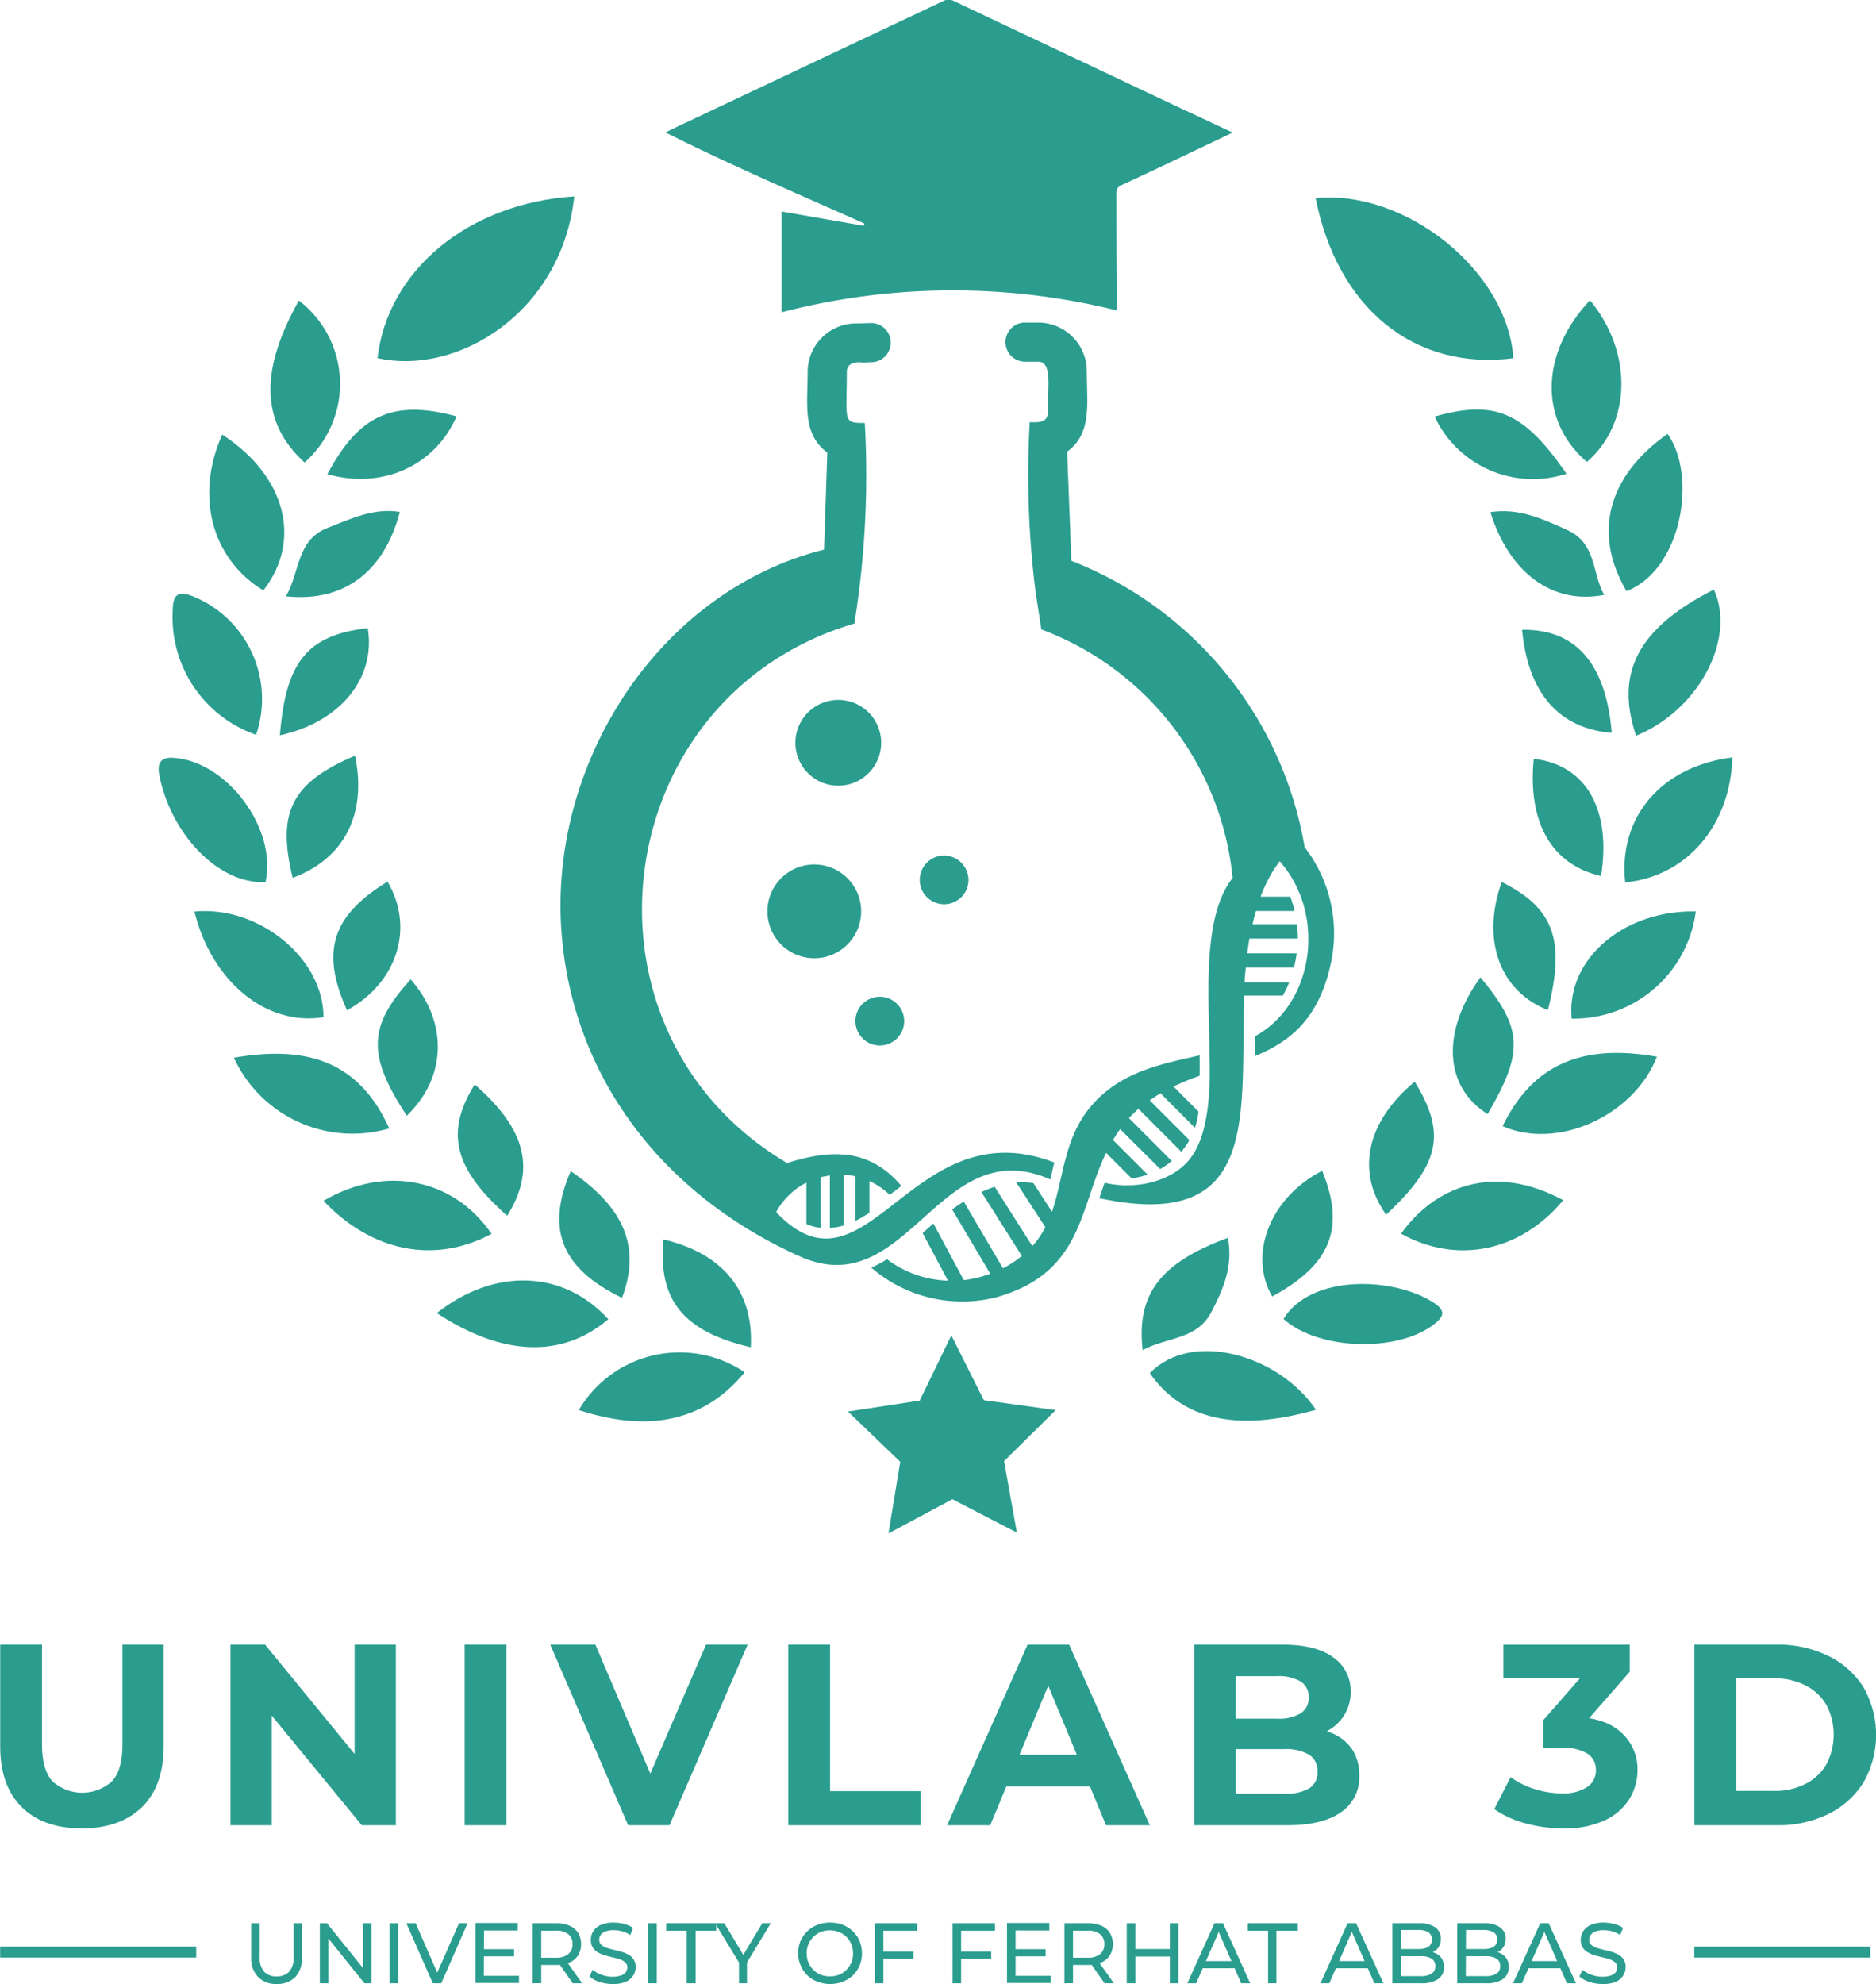 <svg xmlns="http://www.w3.org/2000/svg" viewBox="0 0 262.55 277.57"><defs><style>.cls-1,.cls-3{fill:#2A9D8F;}.cls-2{fill:#2A9D8F;}.cls-3{fill-rule:evenodd;}</style></defs><title>univlab logo 2</title><g id="Layer_3" data-name="Layer 3"><path class="cls-1" d="M185.76,78.93V64.79l11.48,2,.11-.31c-9.23-4.12-18.54-8.08-27.84-12.75,1.14-.55,2-1,2.85-1.37q18-8.51,36-17a1.57,1.57,0,0,1,1.53,0L240.88,50c2.63,1.24,5.27,2.46,8,3.75l-5.65,2.69c-3.27,1.55-6.54,3.12-9.83,4.63a1.13,1.13,0,0,0-.79,1.22c0,5.11,0,10.22.06,15.34v1a95.44,95.44,0,0,0-47,.28Z" transform="translate(-76.37 -35.2)"/><polygon class="cls-1" points="142.31 214.41 133.29 209.75 124.34 214.53 125.99 204.51 118.67 197.48 128.71 195.95 133.14 186.82 137.69 195.89 147.74 197.28 140.52 204.42 142.31 214.41"/><path class="cls-1" d="M87.81,291q-5.39,0-8.41-3t-3-8.55V265.29h5.85v13.94q0,3.6,1.47,5.19a6.22,6.22,0,0,0,8.31,0c1-1.06,1.48-2.79,1.48-5.19V265.29h5.77v14.15q0,5.56-3,8.55C94.2,290,91.39,291,87.81,291Z" transform="translate(-76.37 -35.2)"/><path class="cls-1" d="M108.63,290.56V265.29h4.84l14.9,18.19H126V265.29h5.77v25.27H127l-14.94-18.19h2.35v18.19Z" transform="translate(-76.37 -35.2)"/><path class="cls-1" d="M141.4,290.56V265.29h5.85v25.27Z" transform="translate(-76.37 -35.2)"/><path class="cls-1" d="M164.28,290.56l-10.9-25.27h6.32l9.53,22.38h-3.72l9.67-22.38H181l-10.93,25.27Z" transform="translate(-76.37 -35.2)"/><path class="cls-1" d="M186.69,290.56V265.29h5.85v20.5h12.67v4.77Z" transform="translate(-76.37 -35.2)"/><path class="cls-1" d="M208.92,290.56l11.26-25.27H226l11.29,25.27h-6.13l-9.24-22.31h2.31l-9.28,22.31Zm5.63-5.42,1.56-4.44h13l1.59,4.44Z" transform="translate(-76.37 -35.2)"/><path class="cls-1" d="M243.5,290.56V265.29h12.34c3.18,0,5.56.61,7.16,1.81a5.67,5.67,0,0,1,2.4,4.76,6.07,6.07,0,0,1-1,3.45,6.43,6.43,0,0,1-2.67,2.26,9.24,9.24,0,0,1-3.9.79l.69-1.48a10.77,10.77,0,0,1,4.22.78,6.31,6.31,0,0,1,2.87,2.29,6.5,6.5,0,0,1,1,3.71,5.89,5.89,0,0,1-2.57,5.08c-1.7,1.21-4.22,1.82-7.54,1.82Zm5.81-4.41h6.82a6.5,6.5,0,0,0,3.45-.74,2.58,2.58,0,0,0,1.17-2.36,2.63,2.63,0,0,0-1.17-2.36,6.29,6.29,0,0,0-3.45-.78h-7.25v-4.26h6.24a5.89,5.89,0,0,0,3.26-.74,2.49,2.49,0,0,0,1.14-2.25,2.46,2.46,0,0,0-1.14-2.22,6,6,0,0,0-3.26-.74h-5.81Z" transform="translate(-76.37 -35.2)"/><path class="cls-1" d="M295.14,291a19.84,19.84,0,0,1-5.23-.7,13.59,13.59,0,0,1-4.41-2l2.28-4.47a11.79,11.79,0,0,0,3.35,1.66,12.61,12.61,0,0,0,3.87.61,6.11,6.11,0,0,0,3.46-.86,2.76,2.76,0,0,0,1.26-2.39,2.68,2.68,0,0,0-1.11-2.27,6.18,6.18,0,0,0-3.61-.83h-2.67v-3.86l7-8L300,270H286.77v-4.7h17.68v3.79l-7,8-3-1.7h1.7c3.1,0,5.45.7,7,2.1a6.82,6.82,0,0,1,2.39,5.37,7.66,7.66,0,0,1-1.12,4,8.11,8.11,0,0,1-3.43,3A13.23,13.23,0,0,1,295.14,291Z" transform="translate(-76.37 -35.2)"/><path class="cls-1" d="M313.51,290.56V265.29H325a16,16,0,0,1,7.25,1.58,11.94,11.94,0,0,1,4.91,4.38,13.43,13.43,0,0,1,0,13.33,12,12,0,0,1-4.91,4.41,16.08,16.08,0,0,1-7.25,1.57Zm5.85-4.8h5.34a9.43,9.43,0,0,0,4.38-1,7,7,0,0,0,2.89-2.72,8.92,8.92,0,0,0,0-8.32,7,7,0,0,0-2.89-2.71,9.43,9.43,0,0,0-4.38-1h-5.34Z" transform="translate(-76.37 -35.2)"/><rect class="cls-1" x="237.12" y="272.33" width="24.63" height="1.54"/><rect class="cls-1" x="0.02" y="272.33" width="27.44" height="1.54"/><path class="cls-1" d="M115.12,312.77a3.52,3.52,0,0,1-2.6-.95,3.73,3.73,0,0,1-1-2.77v-4.78h1.2V309a2.84,2.84,0,0,0,.62,2.05,2.26,2.26,0,0,0,1.74.65,2.29,2.29,0,0,0,1.76-.65,2.89,2.89,0,0,0,.62-2.05v-4.73h1.16v4.78a3.76,3.76,0,0,1-.94,2.77A3.53,3.53,0,0,1,115.12,312.77Z" transform="translate(-76.37 -35.2)"/><path class="cls-1" d="M121.13,312.67v-8.4h1l5.55,6.9h-.51v-6.9h1.2v8.4h-1l-5.55-6.9h.51v6.9Z" transform="translate(-76.37 -35.2)"/><path class="cls-1" d="M130.88,312.67v-8.4h1.2v8.4Z" transform="translate(-76.37 -35.2)"/><path class="cls-1" d="M136.94,312.67l-3.7-8.4h1.3l3.39,7.75h-.74l3.42-7.75h1.2l-3.69,8.4Z" transform="translate(-76.37 -35.2)"/><path class="cls-1" d="M144.08,311.63H149v1h-6.09v-8.4h5.92v1.05h-4.72ZM144,307.9h4.32v1H144Z" transform="translate(-76.37 -35.2)"/><path class="cls-1" d="M150.92,312.67v-8.4h3.27a4.66,4.66,0,0,1,1.89.35,2.66,2.66,0,0,1,1.2,1,3.14,3.14,0,0,1,0,3.14,2.7,2.7,0,0,1-1.2,1,4.66,4.66,0,0,1-1.89.35h-2.61l.54-.55v3.1Zm1.2-3-.54-.58h2.58a2.65,2.65,0,0,0,1.74-.5,1.72,1.72,0,0,0,.6-1.4,1.7,1.7,0,0,0-.6-1.39,2.65,2.65,0,0,0-1.74-.49h-2.58l.54-.6Zm4.41,3-2.13-3.05h1.28l2.16,3.05Z" transform="translate(-76.37 -35.2)"/><path class="cls-1" d="M162.09,312.77a5.68,5.68,0,0,1-1.84-.3,3.77,3.77,0,0,1-1.38-.76l.45-.93a3.75,3.75,0,0,0,1.22.69,4.3,4.3,0,0,0,1.55.28,3.57,3.57,0,0,0,1.19-.17,1.41,1.41,0,0,0,.67-.46,1.13,1.13,0,0,0,.21-.67.88.88,0,0,0-.28-.69,2.08,2.08,0,0,0-.73-.43,7.8,7.8,0,0,0-1-.28c-.36-.08-.72-.18-1.09-.28a4.91,4.91,0,0,1-1-.42,2.07,2.07,0,0,1-.73-.68,2,2,0,0,1-.27-1.09,2.23,2.23,0,0,1,.34-1.2,2.42,2.42,0,0,1,1.05-.87,4.39,4.39,0,0,1,1.82-.33,5.5,5.5,0,0,1,1.45.19,4.08,4.08,0,0,1,1.25.55l-.39,1a3.9,3.9,0,0,0-1.14-.52,4.39,4.39,0,0,0-1.17-.16,3.17,3.17,0,0,0-1.16.18,1.4,1.4,0,0,0-.67.48,1.13,1.13,0,0,0-.21.67,1,1,0,0,0,.28.71,2.28,2.28,0,0,0,.74.42c.3.1.63.19,1,.28s.72.18,1.08.28a4.76,4.76,0,0,1,1,.41,2,2,0,0,1,.72.67,1.88,1.88,0,0,1,.28,1.08,2.15,2.15,0,0,1-.35,1.18,2.37,2.37,0,0,1-1.07.88A4.47,4.47,0,0,1,162.09,312.77Z" transform="translate(-76.37 -35.2)"/><path class="cls-1" d="M167.09,312.67v-8.4h1.2v8.4Z" transform="translate(-76.37 -35.2)"/><path class="cls-1" d="M172.48,312.67v-7.35H169.6v-1.05h7v1.05h-2.88v7.35Z" transform="translate(-76.37 -35.2)"/><path class="cls-1" d="M179.79,312.67v-3.21l.27.74-3.61-5.93h1.29l3,5h-.69l3-5h1.19l-3.6,5.93.27-.74v3.21Z" transform="translate(-76.37 -35.2)"/><path class="cls-1" d="M192.54,312.77a4.74,4.74,0,0,1-1.78-.33,4.1,4.1,0,0,1-1.42-.9,4.41,4.41,0,0,1-.94-4.77,4.19,4.19,0,0,1,.94-1.36,4.27,4.27,0,0,1,1.42-.91,4.7,4.7,0,0,1,1.78-.32,4.84,4.84,0,0,1,1.77.31,4.38,4.38,0,0,1,1.42.91,4,4,0,0,1,.94,1.36,4.62,4.62,0,0,1,0,3.43,4.15,4.15,0,0,1-.94,1.36,4.19,4.19,0,0,1-1.42.9A4.84,4.84,0,0,1,192.54,312.77Zm0-1.07a3.37,3.37,0,0,0,1.29-.24,3,3,0,0,0,1-.68,3.09,3.09,0,0,0,.68-1,3.41,3.41,0,0,0,.25-1.29,3.36,3.36,0,0,0-.25-1.28,3,3,0,0,0-1.72-1.7,3.37,3.37,0,0,0-1.29-.25,3.46,3.46,0,0,0-1.3.25,3.26,3.26,0,0,0-1,.67,3.16,3.16,0,0,0-.93,2.31,3.4,3.4,0,0,0,.24,1.29,3.28,3.28,0,0,0,.69,1,3.12,3.12,0,0,0,1,.68A3.46,3.46,0,0,0,192.54,311.7Z" transform="translate(-76.37 -35.2)"/><path class="cls-1" d="M200,312.67h-1.2v-8.4h5.93v1.05H200Zm-.12-4.43h4.33v1h-4.33Z" transform="translate(-76.37 -35.2)"/><path class="cls-1" d="M210.88,312.67h-1.2v-8.4h5.93v1.05h-4.73Zm-.12-4.43h4.33v1h-4.33Z" transform="translate(-76.37 -35.2)"/><path class="cls-1" d="M218.5,311.63h4.9v1h-6.1v-8.4h5.93v1.05H218.5Zm-.11-3.73h4.32v1h-4.32Z" transform="translate(-76.37 -35.2)"/><path class="cls-1" d="M225.34,312.67v-8.4h3.28a4.64,4.64,0,0,1,1.88.35,2.66,2.66,0,0,1,1.2,1,3.14,3.14,0,0,1,0,3.14,2.7,2.7,0,0,1-1.2,1,4.64,4.64,0,0,1-1.88.35H226l.54-.55v3.1Zm1.2-3-.54-.58h2.58a2.68,2.68,0,0,0,1.75-.5,1.74,1.74,0,0,0,.59-1.4,1.72,1.72,0,0,0-.59-1.39,2.68,2.68,0,0,0-1.75-.49H226l.54-.6Zm4.42,3-2.14-3.05h1.28l2.16,3.05Z" transform="translate(-76.37 -35.2)"/><path class="cls-1" d="M235.26,312.67h-1.2v-8.4h1.2Zm4.94-3.74h-5.06v-1.05h5.06Zm-.11-4.66h1.2v8.4h-1.2Z" transform="translate(-76.37 -35.2)"/><path class="cls-1" d="M242.54,312.67l3.8-8.4h1.19l3.81,8.4h-1.26l-3.39-7.73h.48l-3.4,7.73Zm1.62-2.1.32-1h4.73l.34,1Z" transform="translate(-76.37 -35.2)"/><path class="cls-1" d="M253.84,312.67v-7.35H251v-1.05h7v1.05H255v7.35Z" transform="translate(-76.37 -35.2)"/><path class="cls-1" d="M261.17,312.67l3.8-8.4h1.19l3.82,8.4h-1.26l-3.4-7.73h.48l-3.39,7.73Zm1.62-2.1.33-1h4.72l.35,1Z" transform="translate(-76.37 -35.2)"/><path class="cls-1" d="M271.23,312.67v-8.4H275a3.76,3.76,0,0,1,2.24.58,1.88,1.88,0,0,1,.78,1.59,2.13,2.13,0,0,1-.31,1.16,2,2,0,0,1-.82.72,2.52,2.52,0,0,1-1.12.25l.22-.36a3,3,0,0,1,1.27.25,2.05,2.05,0,0,1,.88.74,2.16,2.16,0,0,1,.32,1.21,2,2,0,0,1-.81,1.67,4.1,4.1,0,0,1-2.41.59Zm1.2-1h2.76a2.78,2.78,0,0,0,1.52-.34,1.15,1.15,0,0,0,.53-1.05,1.17,1.17,0,0,0-.53-1.07,2.88,2.88,0,0,0-1.52-.33h-2.87v-1h2.57a2.56,2.56,0,0,0,1.41-.33,1.26,1.26,0,0,0,0-2,2.55,2.55,0,0,0-1.41-.34h-2.46Z" transform="translate(-76.37 -35.2)"/><path class="cls-1" d="M280.31,312.67v-8.4h3.77a3.73,3.73,0,0,1,2.23.58,1.88,1.88,0,0,1,.78,1.59,2.05,2.05,0,0,1-.31,1.16,2,2,0,0,1-.82.72,2.44,2.44,0,0,1-1.11.25l.21-.36a3,3,0,0,1,1.27.25,2.05,2.05,0,0,1,.88.74,2.08,2.08,0,0,1,.32,1.21,2,2,0,0,1-.81,1.67,4.08,4.08,0,0,1-2.4.59Zm1.2-1h2.76a2.78,2.78,0,0,0,1.52-.34,1.13,1.13,0,0,0,.53-1.05,1.15,1.15,0,0,0-.53-1.07,2.88,2.88,0,0,0-1.52-.33H281.4v-1H284a2.59,2.59,0,0,0,1.42-.33,1.15,1.15,0,0,0,.5-1,1.14,1.14,0,0,0-.5-1,2.59,2.59,0,0,0-1.42-.34h-2.46Z" transform="translate(-76.37 -35.2)"/><path class="cls-1" d="M288.12,312.67l3.81-8.4h1.18l3.82,8.4h-1.26l-3.4-7.73h.48l-3.39,7.73Zm1.62-2.1.33-1h4.72l.35,1Z" transform="translate(-76.37 -35.2)"/><path class="cls-1" d="M300.63,312.77a5.68,5.68,0,0,1-1.84-.3,3.77,3.77,0,0,1-1.38-.76l.44-.93a3.8,3.8,0,0,0,1.23.69,4.26,4.26,0,0,0,1.55.28,3.51,3.51,0,0,0,1.18-.17,1.39,1.39,0,0,0,.68-.46,1.13,1.13,0,0,0,.21-.67.88.88,0,0,0-.28-.69,2.08,2.08,0,0,0-.73-.43,7.8,7.8,0,0,0-1-.28c-.36-.08-.72-.18-1.09-.28a4.91,4.91,0,0,1-1-.42,1.89,1.89,0,0,1-1-1.77,2.24,2.24,0,0,1,.35-1.2,2.36,2.36,0,0,1,1.05-.87,4.36,4.36,0,0,1,1.82-.33,5.5,5.5,0,0,1,1.45.19,4.08,4.08,0,0,1,1.25.55l-.4,1a4,4,0,0,0-1.13-.52,4.45,4.45,0,0,0-1.17-.16,3.17,3.17,0,0,0-1.16.18,1.4,1.4,0,0,0-.67.48,1.13,1.13,0,0,0-.21.67.92.92,0,0,0,.28.71,2.23,2.23,0,0,0,.73.42c.3.1.63.19,1,.28s.73.18,1.09.28a4.76,4.76,0,0,1,1,.41,2,2,0,0,1,.72.67,1.88,1.88,0,0,1,.28,1.08,2.15,2.15,0,0,1-.35,1.18,2.37,2.37,0,0,1-1.07.88A4.47,4.47,0,0,1,300.63,312.77Z" transform="translate(-76.37 -35.2)"/><path class="cls-2" d="M288.17,85.32c-13.87,1.77-24.62-7-27.68-22.41C273.15,61.72,287.36,73.12,288.17,85.32Z" transform="translate(-76.37 -35.2)"/><path class="cls-2" d="M129.2,85.3c1.45-12.41,12.84-21.68,27.54-22.62C155,78.88,140.42,87.83,129.2,85.3Z" transform="translate(-76.37 -35.2)"/><path class="cls-2" d="M103.58,162.73c9-.87,18.1,6.57,18.06,14.78C113.63,178.8,106,172.53,103.58,162.73Z" transform="translate(-76.37 -35.2)"/><path class="cls-2" d="M298.46,99.83c-6.73-5.76-6.55-15.22.43-22.63C304.92,84.51,304.72,94.41,298.46,99.83Z" transform="translate(-76.37 -35.2)"/><path class="cls-2" d="M304,117.9c-4.77-8.12-2.61-16.11,5.75-22C313.94,101.76,311.75,114.93,304,117.9Z" transform="translate(-76.37 -35.2)"/><path class="cls-2" d="M305.34,138.13c-3-8.9.38-15.11,10.89-20.45C319.37,124.52,314.15,134.54,305.34,138.13Z" transform="translate(-76.37 -35.2)"/><path class="cls-2" d="M112.21,138a17.39,17.39,0,0,1-11.67-17.27c0-2.4.75-3,3.08-2A15.5,15.5,0,0,1,112.21,138Z" transform="translate(-76.37 -35.2)"/><path class="cls-2" d="M137.5,218.9c8.15-6.42,17.75-6,24,.86C155.09,225.22,146.76,225,137.5,218.9Z" transform="translate(-76.37 -35.2)"/><path class="cls-2" d="M113.53,158.62c-6.79.29-13.36-7-14.88-15.06-.3-1.6.23-2.46,2-2.34C108.18,141.72,115.18,151.15,113.53,158.62Z" transform="translate(-76.37 -35.2)"/><path class="cls-2" d="M313.7,162.71a17.23,17.23,0,0,1-17.37,15C295.54,169.43,303.54,162.52,313.7,162.71Z" transform="translate(-76.37 -35.2)"/><path class="cls-2" d="M303.82,158.65c-1-9.23,5.18-16.28,15-17.48C318.54,150.65,312.46,157.82,303.82,158.65Z" transform="translate(-76.37 -35.2)"/><path class="cls-2" d="M286.66,192.75c4.21-8.58,11-11.58,21.6-9.71C305.09,191.21,294.41,196.18,286.66,192.75Z" transform="translate(-76.37 -35.2)"/><path class="cls-2" d="M180.59,227.18c-5.55,6.8-13.35,8.52-23.21,5.29A16.35,16.35,0,0,1,180.59,227.18Z" transform="translate(-76.37 -35.2)"/><path class="cls-2" d="M107.47,96c8.86,5.75,11.24,14.76,5.76,21.8C106,113.43,103.63,104.58,107.47,96Z" transform="translate(-76.37 -35.2)"/><path class="cls-2" d="M145.17,207.82c-8,4.28-16.79,2.49-23.53-4.62C130.19,198.17,139.8,200,145.17,207.82Z" transform="translate(-76.37 -35.2)"/><path class="cls-2" d="M119,99.9c-6.09-5.51-6.35-12.78-.8-22.65A14.67,14.67,0,0,1,119,99.9Z" transform="translate(-76.37 -35.2)"/><path class="cls-2" d="M260.54,232.43c-11.05,3.15-18.7,1.42-23.25-5.12C243.15,221.22,255.37,224.76,260.54,232.43Z" transform="translate(-76.37 -35.2)"/><path class="cls-2" d="M130.84,193.07a18.28,18.28,0,0,1-21.74-9.89C118.37,181.59,126.32,183,130.84,193.07Z" transform="translate(-76.37 -35.2)"/><path class="cls-2" d="M272.45,207.8c4.63-6.51,12.87-10,22.7-4.69C289.16,210.31,280.3,212.14,272.45,207.8Z" transform="translate(-76.37 -35.2)"/><path class="cls-2" d="M256,219.72c3.83-6.27,15.36-5.89,20.92-2.33,1.71,1.09,1.7,1.89.13,3.09C271.92,224.46,260.82,224.09,256,219.72Z" transform="translate(-76.37 -35.2)"/><path class="cls-2" d="M156.24,199.05c7.61,5.16,9.81,10.73,7.18,17.72C155,212.71,152.7,207.23,156.24,199.05Z" transform="translate(-76.37 -35.2)"/><path class="cls-2" d="M115.54,138.07c.83-10.36,3.86-14,12.3-15C129,130.06,124,136.23,115.54,138.07Z" transform="translate(-76.37 -35.2)"/><path class="cls-2" d="M126.06,140.92c1.71,8.21-1.56,14.45-8.73,17.09C115.09,148.84,117.15,144.71,126.06,140.92Z" transform="translate(-76.37 -35.2)"/><path class="cls-2" d="M277.15,93.48c8.48-2.41,12.51-.62,18.45,8A15.19,15.19,0,0,1,277.15,93.48Z" transform="translate(-76.37 -35.2)"/><path class="cls-2" d="M261.41,199c3.27,8,1.22,13.14-7,17.58C251,210.64,254.18,202.69,261.41,199Z" transform="translate(-76.37 -35.2)"/><path class="cls-2" d="M140.27,93.45c-3.06,7-10.49,10.24-18.08,8.09C126.6,93.23,131.36,91.05,140.27,93.45Z" transform="translate(-76.37 -35.2)"/><path class="cls-2" d="M270.36,205.14c-4.26-6-2.76-13,4-18.61C278.83,193.8,277.9,198.1,270.36,205.14Z" transform="translate(-76.37 -35.2)"/><path class="cls-2" d="M236.29,224.09c-.92-7.81,2.5-12.26,11.92-15.71.76,3.88-.58,7.06-2.3,10.36C243.87,222.68,239.74,222.2,236.29,224.09Z" transform="translate(-76.37 -35.2)"/><path class="cls-2" d="M169.23,208.61c8.32,1.93,12.66,7.3,12.21,15.08C172,221.48,168.41,217.08,169.23,208.61Z" transform="translate(-76.37 -35.2)"/><path class="cls-2" d="M300.88,118.43c-7.19,1.39-13.25-3-15.93-11.58,4-.61,7.3.94,10.75,2.5C299.85,111.22,299.14,115.38,300.88,118.43Z" transform="translate(-76.37 -35.2)"/><path class="cls-2" d="M293,176.52c-6.76-2.66-9.35-9.83-6.46-17.93C293.86,162.25,295.47,166.72,293,176.52Z" transform="translate(-76.37 -35.2)"/><path class="cls-2" d="M301.94,137.73c-7.45-.61-11.73-5.63-12.55-14.42C296.88,123.19,301.13,128,301.94,137.73Z" transform="translate(-76.37 -35.2)"/><path class="cls-2" d="M130.6,158.54c3.84,6.5,1.32,14.19-5.67,18C121.25,168.34,122.76,163.36,130.6,158.54Z" transform="translate(-76.37 -35.2)"/><path class="cls-2" d="M300.44,157.76c-6.91-1.58-10.29-7.46-9.42-16.4C298.34,142.2,301.91,148.41,300.44,157.76Z" transform="translate(-76.37 -35.2)"/><path class="cls-2" d="M283.56,171.93c5.95,7.17,6.11,10.4,1,19.14C278.46,187.23,278.07,179.52,283.56,171.93Z" transform="translate(-76.37 -35.2)"/><path class="cls-2" d="M116.39,118.63c2-3.46,1.44-7.89,5.87-9.6,3.27-1.26,6.37-2.8,10.07-2.21C130.11,115.24,124.47,119.48,116.39,118.63Z" transform="translate(-76.37 -35.2)"/><path class="cls-2" d="M133.3,191.3c-5.58-8.49-5.42-12.53.55-19.08C139.06,178.18,138.93,185.87,133.3,191.3Z" transform="translate(-76.37 -35.2)"/><path class="cls-2" d="M142.8,186.92c7.24,6.28,8.59,11.94,4.55,18.37C139.92,198.71,138.61,193.67,142.8,186.92Z" transform="translate(-76.37 -35.2)"/><path class="cls-3" d="M190.33,156.14a6.56,6.56,0,1,0,6.56,6.56A6.56,6.56,0,0,0,190.33,156.14Z" transform="translate(-76.37 -35.2)"/><path class="cls-3" d="M199.5,174.65a3.41,3.41,0,1,0,3.41,3.41A3.41,3.41,0,0,0,199.5,174.65Z" transform="translate(-76.37 -35.2)"/><path class="cls-3" d="M208.5,154.89a3.41,3.41,0,1,0,3.41,3.42A3.43,3.43,0,0,0,208.5,154.89Z" transform="translate(-76.37 -35.2)"/><path class="cls-3" d="M193.69,133.12a6,6,0,1,0,6,6A6,6,0,0,0,193.69,133.12Z" transform="translate(-76.37 -35.2)"/><path class="cls-3" d="M196.52,80.45a6.8,6.8,0,0,0-7.12,6.8c0,4.63-.76,8.66,2.75,11.26l-.45,13.58c-23.1,5.8-38.45,29.75-36.76,53.34,1.5,20.69,14.44,37.06,33.34,45.53,15.16,6.81,19.45-17.64,35.08-10.75.19-.79.36-1.59.57-2.37-20.06-7.71-26.21,20.38-38.94,6.93a10.14,10.14,0,0,1,4.24-4.12v5.79a6.44,6.44,0,0,0,2,.54v-7.09l1.28-.24V207a8.76,8.76,0,0,0,1.95-.36v-7.09a8.31,8.31,0,0,1,1.64.23V206a16.89,16.89,0,0,0,1.95-1.14v-4.42a9.81,9.81,0,0,1,2.83,1.93l1.64-1.25c-4.64-5.51-10.26-5-16-3.21-31.19-18.45-25.19-65.31,9.42-75.47a130.76,130.76,0,0,0,1.46-28.06c-3.15,0-2.52-.17-2.52-7.14,0-1,.72-1.3,1.65-1.37a8,8,0,0,0,1.59,0,2.74,2.74,0,1,0,0-5.47Z" transform="translate(-76.37 -35.2)"/><path class="cls-3" d="M256.79,172.65h-6.23c0-.68.1-1.38.15-2.07h6.75a17.86,17.86,0,0,0,.38-2h-6.92c.1-.7.19-1.38.31-2.07H258a15.71,15.71,0,0,0-.12-2h-6.21c.13-.63.3-1.26.47-1.86h5.42a18.4,18.4,0,0,0-.61-2h-4.16a22.41,22.41,0,0,1,1.88-3.84l0,0,.8-1.12c6.57,7.45,4.82,19.95-3.46,24.49,0,.93,0,1.86,0,2.77,4.82-2,8.93-5.11,10.62-13a19.71,19.71,0,0,0-3.67-16.22,52.45,52.45,0,0,0-32.65-40.07l-.59-15.27c3.51-2.6,2.75-6.63,2.75-11.26a6.81,6.81,0,0,0-6.8-6.8h-2a2.74,2.74,0,0,0,0,5.47h2c2,0,1.33,3.61,1.33,7.14,0,1.54-1.67,1.33-2.52,1.33a130.85,130.85,0,0,0,.81,23.67l.82,5.32a41.48,41.48,0,0,1,26.77,34.76h0c-4.76,6.08-3.06,18.71-3.21,28.55h0c-.19,5-1,9.25-3.59,11.66-2.8,2.59-7.37,3.33-11.12,2.44-.24.72-.49,1.44-.74,2.16,22.8,4.88,19.68-11.93,20.29-28.34h5.39A14,14,0,0,0,256.79,172.65Z" transform="translate(-76.37 -35.2)"/><path class="cls-3" d="M198.3,212.54a19.47,19.47,0,0,0,17.48,4.16c12.12-3.4,11.61-12.4,15.39-20.21l3.55,3.55a9.74,9.74,0,0,0,2.26-.51l-4.84-4.84a14.83,14.83,0,0,1,1-1.52l5.6,5.58a11.22,11.22,0,0,0,1.63-1.12l-6-6c.3-.33.61-.63.93-.93.13-.14.27-.25.4-.37l6,6a10.55,10.55,0,0,0,1.13-1.63l-5.55-5.55c.49-.36,1-.68,1.5-1l4.82,4.83a10.65,10.65,0,0,0,.5-2.26l-3.5-3.52a38.7,38.7,0,0,1,3.67-1.5q0-1.39,0-2.85c-4.39,1-9,1.88-12.77,4.79s-5.17,6.44-6.08,10l-.15.55c-.19.78-.36,1.58-.55,2.38l-.38,1.61h0c-.21.86-.46,1.71-.74,2.55l-2.6-4a9.52,9.52,0,0,0-2.39-.09l4.06,6.25a13.16,13.16,0,0,1-1.82,2.65l-5.27-8.3a16.21,16.21,0,0,0-1.86.73l5.66,8.94a15.07,15.07,0,0,1-2.64,1.73l-5.49-9.33c-.53.33-1.08.69-1.63,1.09l5.34,9a15.2,15.2,0,0,1-3.71.89L207,206.37c-.49.44-1,.87-1.5,1.35l3.54,6.65a14.88,14.88,0,0,1-8.53-3A15.42,15.42,0,0,1,198.3,212.54Z" transform="translate(-76.37 -35.2)"/></g></svg>
